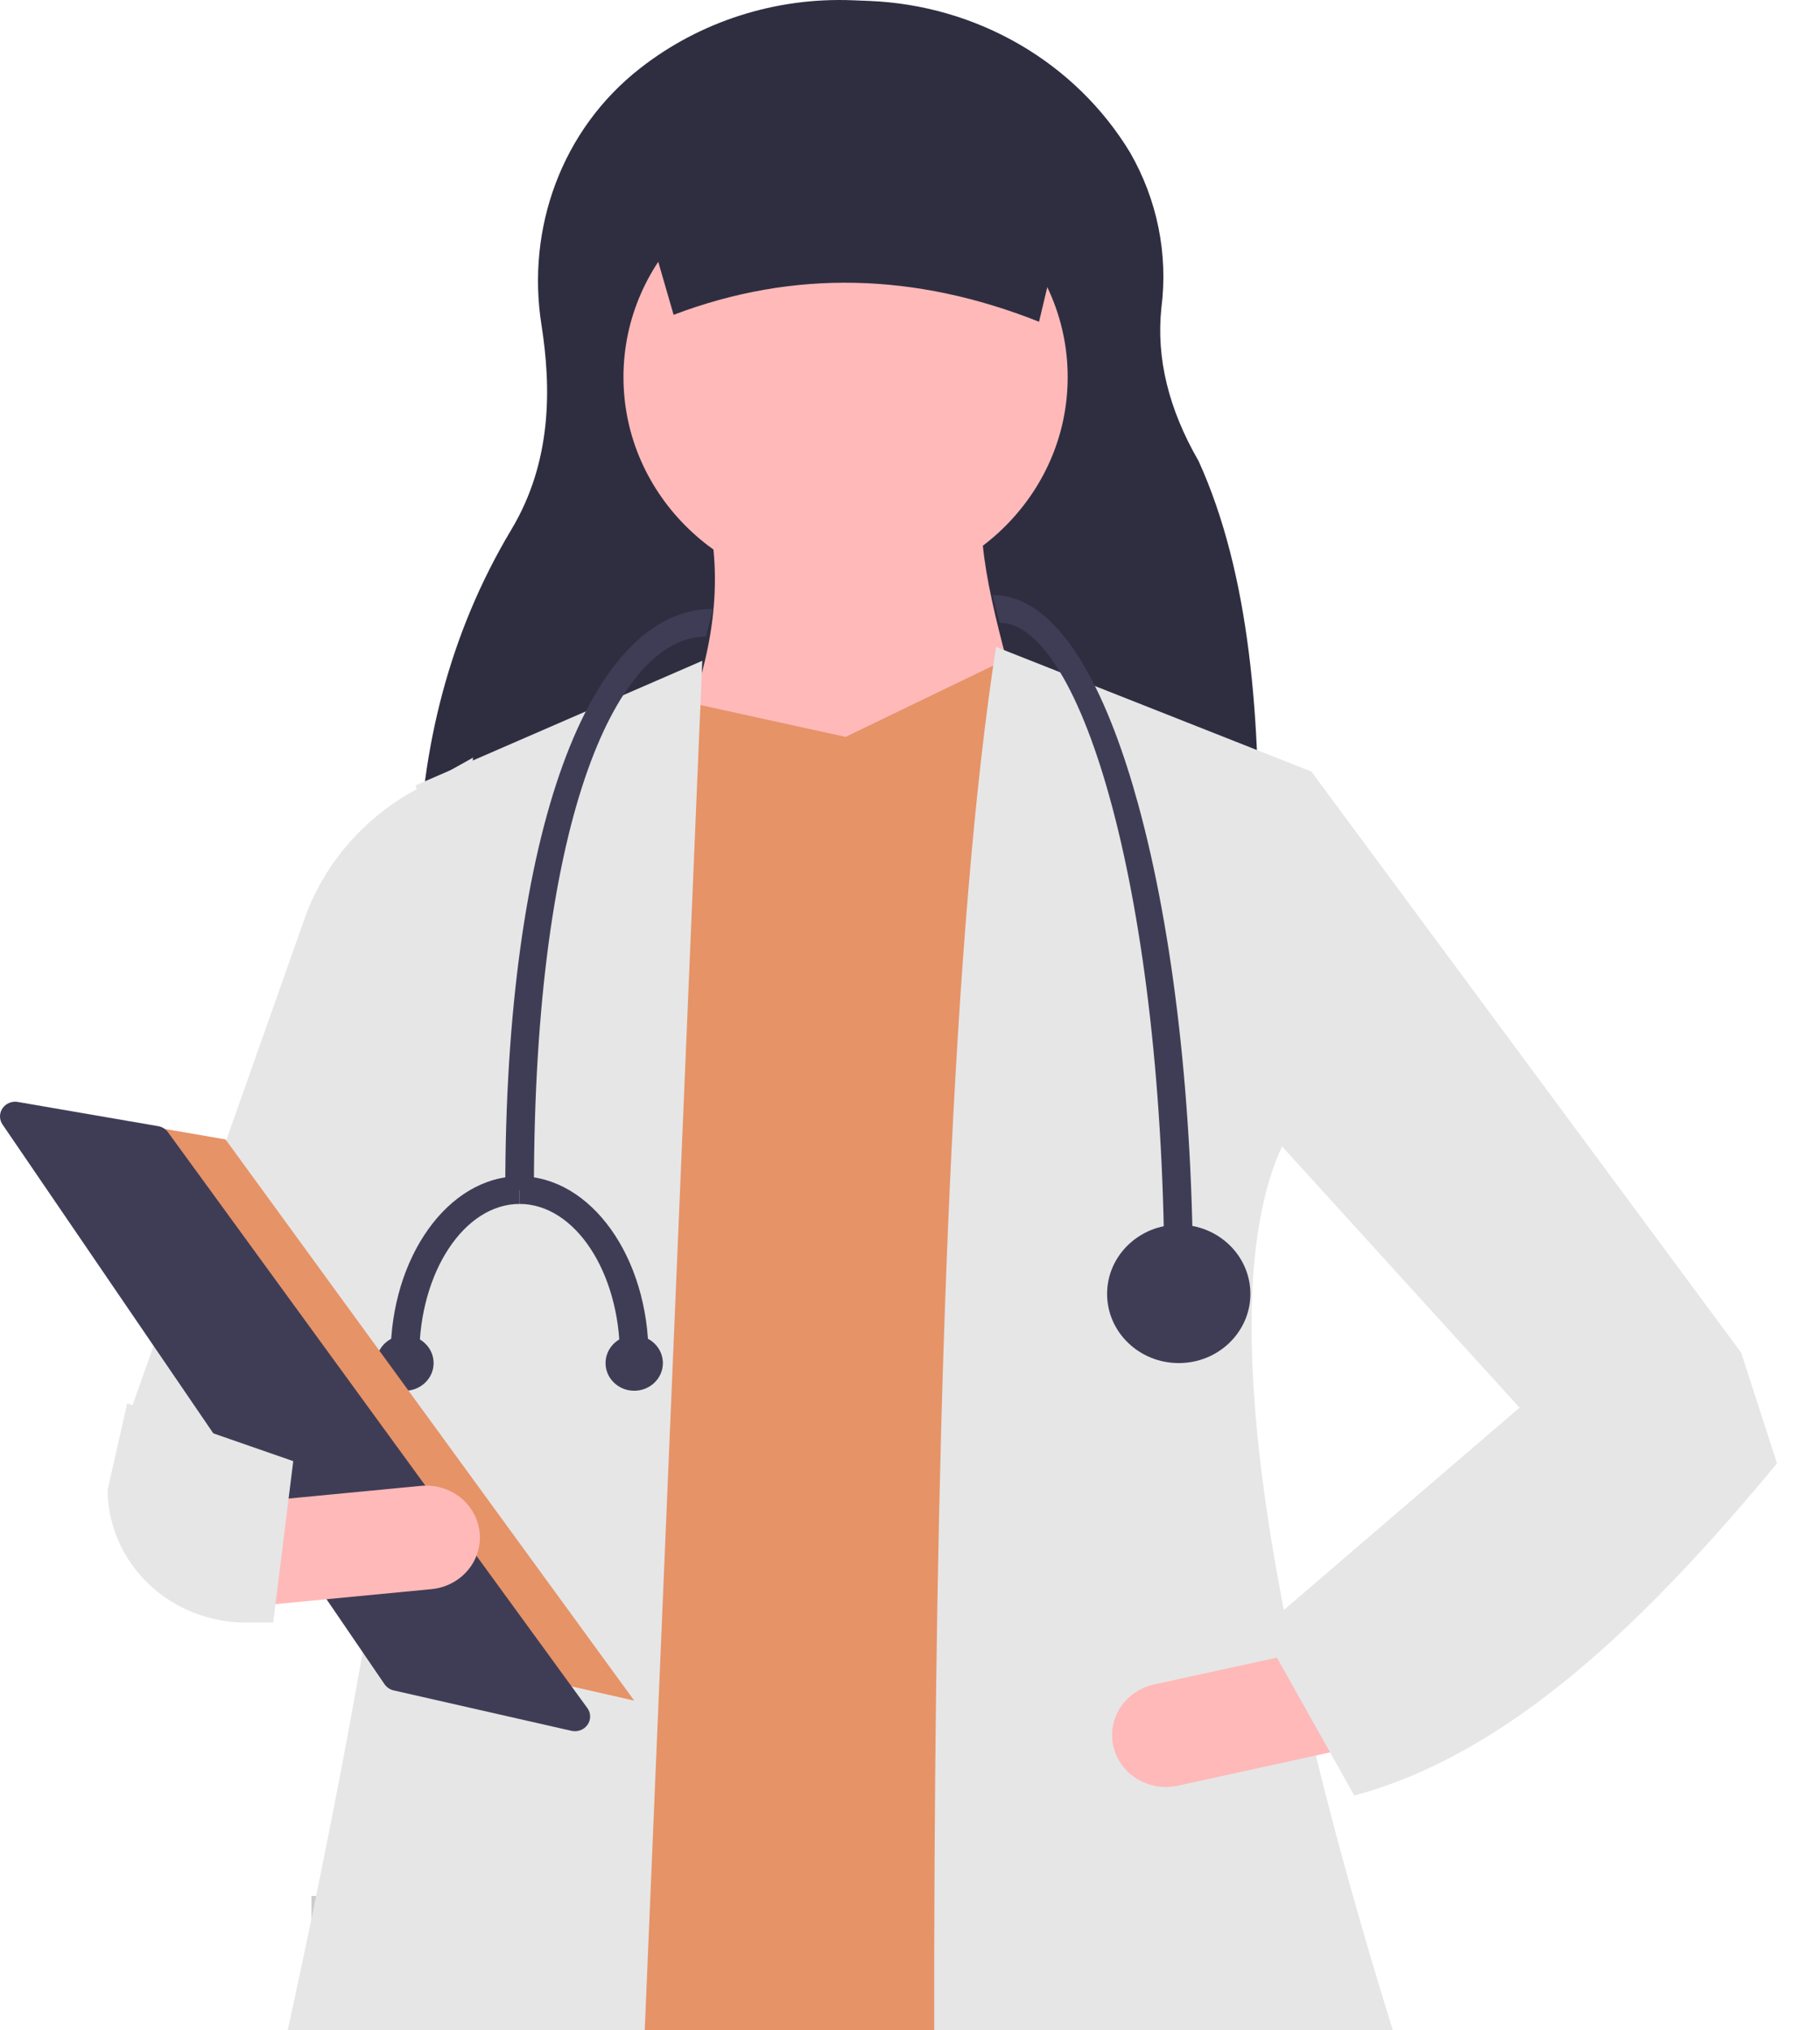 <svg width="78" height="87" viewBox="0 0 78 87" fill="none" xmlns="http://www.w3.org/2000/svg">
<path d="M50.735 81.242H13.347V121.608H50.735V81.242Z" fill="#CCCCCC"/>
<path d="M53.924 37.494L17.939 37.172C18.029 32.111 19.249 27.142 21.914 22.695C23.665 19.774 23.627 16.596 23.205 13.918C22.554 9.785 24.068 5.557 27.433 2.927C30.003 0.913 33.248 -0.124 36.556 0.012L37.255 0.04C39.531 0.131 41.747 0.773 43.699 1.907C45.651 3.041 47.277 4.63 48.427 6.528C49.596 8.555 50.068 10.888 49.774 13.19C49.545 15.357 50.091 17.545 51.368 19.755C53.57 24.606 54.047 30.814 53.924 37.494Z" fill="#2F2E41"/>
<path d="M78 171.221L70.938 173L36.546 100.657L38.696 171.221H31.633C24.086 138.023 10.461 99.708 16.587 87.612L53.128 85.537L78 171.221Z" fill="#E69368"/>
<path d="M36.239 25.35C41.496 25.35 45.758 21.235 45.758 16.159C45.758 11.083 41.496 6.968 36.239 6.968C30.982 6.968 26.72 11.083 26.72 16.159C26.72 21.235 30.982 25.35 36.239 25.35Z" fill="#FFB9B9"/>
<path d="M44.53 33.059L28.869 32.169C30.404 28.768 31.017 25.493 30.405 22.385H42.073C42.047 24.771 43.277 28.898 44.53 33.059Z" fill="#FFB9B9"/>
<path d="M54.356 88.205L19.965 90.577L23.496 31.724L29.484 30.094L36.239 31.576L42.994 28.315L47.293 29.797L54.356 88.205Z" fill="#E69368"/>
<path d="M25.799 130.602L2.308 125.414C9.293 103.049 21.877 51.885 17.815 33.651L30.098 28.315L25.799 130.602Z" fill="#E6E6E6"/>
<path d="M14.437 65.969L5.533 60.632L13.127 39.156C13.974 36.94 15.596 35.079 17.713 33.896L20.272 32.465L18.736 54.109L14.437 65.969Z" fill="#E6E6E6"/>
<path d="M74.776 125.71C67.362 129.852 48.829 132.161 40.691 129.268C40.093 109.061 38.919 51.903 42.688 27.722L56.198 33.059L54.97 49.069C48.511 62.765 67.267 110.468 74.776 125.71Z" fill="#E6E6E6"/>
<path d="M73.701 63.3L65.41 60.632L54.356 48.476L56.199 33.058L74.622 57.963L73.701 63.3Z" fill="#E6E6E6"/>
<path d="M47.718 74.84C47.854 75.415 48.22 75.915 48.736 76.229C49.253 76.543 49.877 76.647 50.473 76.518L57.511 74.979L56.493 70.642L49.456 72.18C48.86 72.311 48.342 72.664 48.016 73.163C47.69 73.662 47.583 74.265 47.718 74.84Z" fill="#FFB9B9"/>
<path d="M44.53 13.787C39.243 11.688 34.021 11.536 28.869 13.49L26.72 6.078H46.372L44.53 13.787Z" fill="#2F2E41"/>
<path d="M54.049 69.823L58.041 76.939C64.755 75.13 70.574 69.43 76.158 62.707L74.622 57.963L65.103 60.335L54.049 69.823Z" fill="#E6E6E6"/>
<path d="M51.132 55.147H49.904C49.904 38.373 46.327 26.684 42.841 26.684L42.534 25.498C45.66 25.498 47.653 30.363 48.774 34.444C50.294 39.977 51.132 47.33 51.132 55.147Z" fill="#3F3D56"/>
<path d="M22.882 50.996H21.654C21.654 35.634 25.255 26.091 30.558 26.091L30.251 27.277C26.583 27.277 22.882 34.611 22.882 50.996Z" fill="#3F3D56"/>
<path d="M50.518 58.408C52.214 58.408 53.588 57.081 53.588 55.443C53.588 53.806 52.214 52.478 50.518 52.478C48.822 52.478 47.447 53.806 47.447 55.443C47.447 57.081 48.822 58.408 50.518 58.408Z" fill="#3F3D56"/>
<path d="M17.969 58.112H16.74C16.74 53.861 19.22 50.403 22.268 50.403V51.589C19.897 51.589 17.969 54.515 17.969 58.112Z" fill="#3F3D56"/>
<path d="M27.795 58.112H26.567C26.567 54.515 24.638 51.589 22.268 51.589V50.403C25.315 50.403 27.795 53.861 27.795 58.112Z" fill="#3F3D56"/>
<path d="M27.181 59.594C27.859 59.594 28.409 59.063 28.409 58.408C28.409 57.753 27.859 57.222 27.181 57.222C26.502 57.222 25.952 57.753 25.952 58.408C25.952 59.063 26.502 59.594 27.181 59.594Z" fill="#3F3D56"/>
<path d="M17.355 59.594C18.033 59.594 18.583 59.063 18.583 58.408C18.583 57.753 18.033 57.222 17.355 57.222C16.676 57.222 16.126 57.753 16.126 58.408C16.126 59.063 16.676 59.594 17.355 59.594Z" fill="#3F3D56"/>
<path d="M2.001 47.503L9.665 48.824L27.181 72.872L17.875 70.757L2.001 47.503Z" fill="#E69368"/>
<path d="M0.642 47.208C0.525 47.21 0.411 47.242 0.311 47.301C0.212 47.36 0.13 47.443 0.076 47.543C0.021 47.643 -0.005 47.755 0.001 47.867C0.006 47.98 0.043 48.089 0.107 48.183L16.48 72.169C16.572 72.303 16.713 72.398 16.875 72.435L24.492 74.166C24.621 74.195 24.755 74.186 24.878 74.139C25.001 74.093 25.107 74.012 25.18 73.906C25.254 73.8 25.293 73.676 25.292 73.548C25.291 73.421 25.25 73.297 25.174 73.193L7.197 48.513C7.148 48.446 7.086 48.389 7.015 48.344C6.943 48.3 6.863 48.27 6.779 48.256L0.765 47.219C0.724 47.212 0.683 47.208 0.642 47.208Z" fill="#3F3D56"/>
<path d="M10.855 64.358L11.311 68.784L18.491 68.095C19.099 68.037 19.658 67.748 20.045 67.292C20.432 66.836 20.616 66.25 20.555 65.663C20.495 65.076 20.196 64.536 19.724 64.162C19.251 63.789 18.644 63.611 18.036 63.67L10.855 64.358Z" fill="#FFB9B9"/>
<path d="M4.612 63.845C4.622 65.354 5.25 66.798 6.358 67.862C7.466 68.926 8.965 69.525 10.528 69.526H11.709L12.568 62.61L5.451 60.136L4.612 63.845Z" fill="#E6E6E6"/>
</svg>
